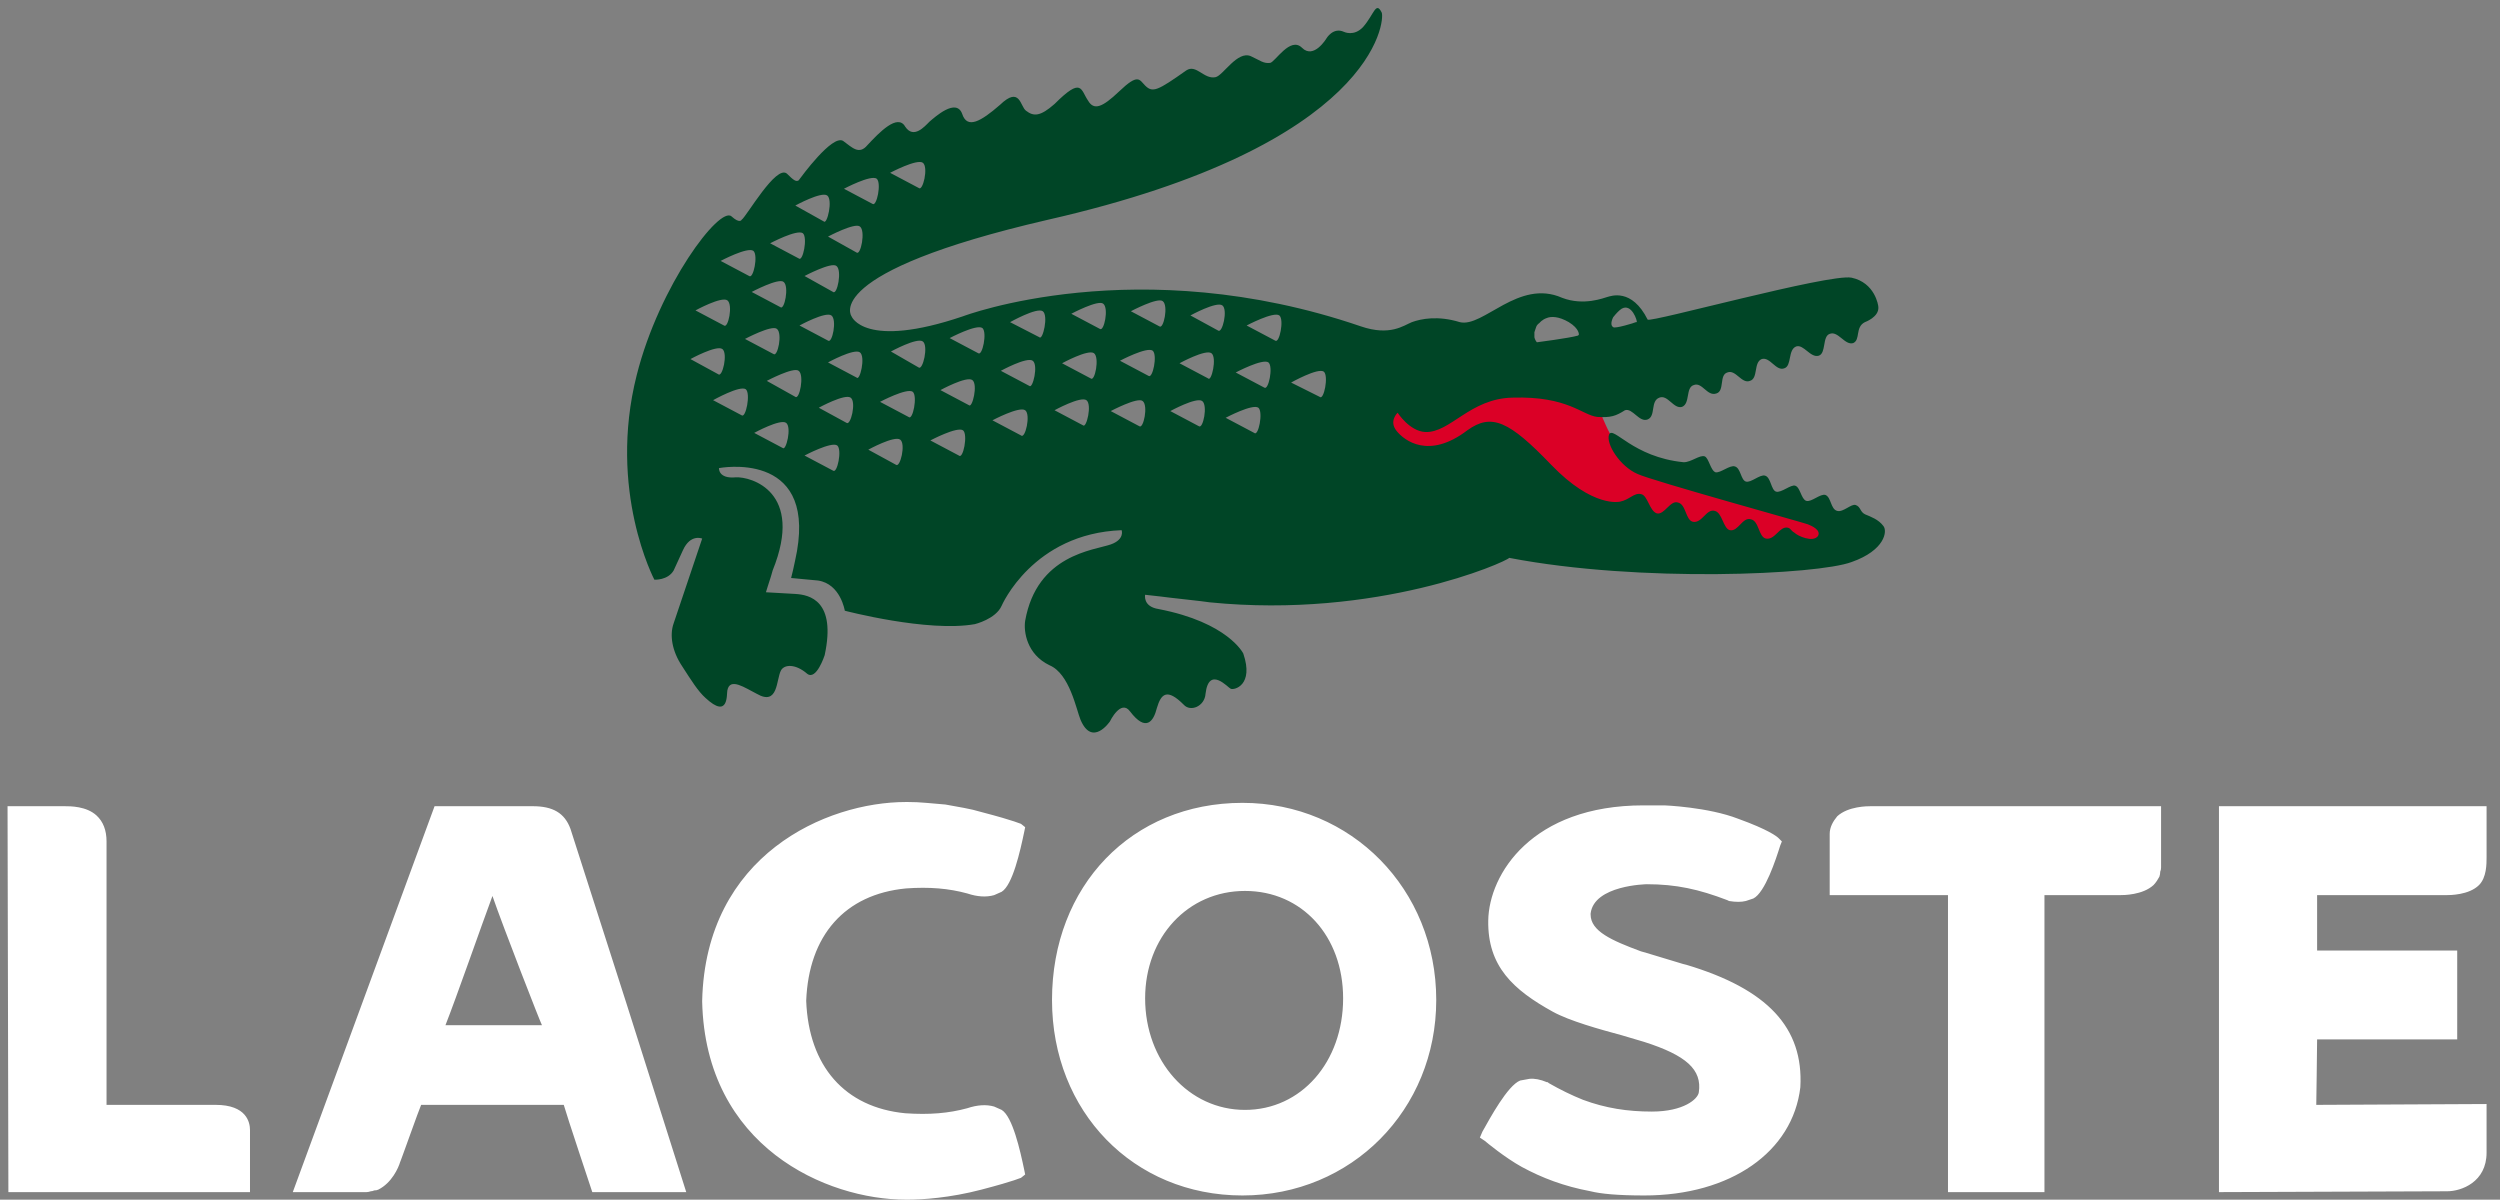 <svg version="1.2" xmlns="http://www.w3.org/2000/svg" viewBox="0 0 298 143" width="298" height="143"><rect x="0" y="0" width="298" height="143" fill="#808080" stroke="none"/><style>.a{fill:#db0026}.b{fill:#004526}.c{fill:#fff}</style><path fill-rule="evenodd" class="a" d="m192.3 52.3c-1.4-1.9-1.6-5.2-4.5-5.5-2.7-0.7-5.5-1.5-8.3-2.2l-16.4 2.7-1.9 8.8 26.5 3.5 6.9 4.6 18.1 1.9 8.4-3c-8.7-2.9-17.7-5.1-26.2-8.6-1.1-0.5-1.8-1.4-2.6-2.2z"/><path class="b" d="m224.5 62.7c-0.6-0.8-1.5-1.1-2.2-1.4-0.6-0.3-0.5-0.9-1.1-1.1-0.5-0.2-1.5 0.9-2.2 0.7-0.8-0.2-0.7-1.6-1.4-1.9-0.6-0.2-1.7 0.9-2.3 0.7-0.6-0.2-0.7-1.6-1.3-1.8-0.5-0.2-1.7 0.9-2.3 0.7-0.6-0.2-0.6-1.7-1.3-1.9-0.6-0.2-1.7 0.9-2.3 0.7-0.6-0.2-0.6-1.6-1.3-1.8-0.6-0.2-1.7 0.8-2.3 0.7-0.6-0.2-0.8-1.7-1.3-1.9-0.6-0.2-1.6 0.7-2.5 0.7-6.1-0.6-8.4-4.4-8.9-3.3-0.4 1.1 1.3 3.8 3.4 4.7 1.7 0.8 19.8 5.8 20.3 6 0.5 0.2 1.6 0.7 1.2 1.4-0.6 0.8-2.4 0-2.8-0.4-0.5-0.3-0.4-0.5-0.8-0.6-1-0.2-1.5 1.5-2.6 1.3-0.9-0.2-0.8-2.1-1.8-2.3-1-0.3-1.5 1.5-2.5 1.3-0.8-0.2-0.9-2.1-1.8-2.3-1-0.3-1.5 1.5-2.6 1.3-0.9-0.2-0.8-2.1-1.8-2.3-0.9-0.3-1.6 1.5-2.5 1.3-0.9-0.3-1.1-2.2-1.9-2.3-0.8-0.2-1.4 0.7-2.5 0.9 0 0-3.2 0.8-8.2-4.4-5-5.2-7.1-6.2-10-4.1-4.6 3.5-7.5 1.2-8.4 0.1-1-1.2 0.1-2.2 0.1-2.2 0 0 1.4 2.2 3.3 2.3 3 0.1 5.3-4 10.4-4.1 6.6-0.2 8.3 2.1 10.1 2.3 1.6 0.1 2.2-0.1 3.3-0.8 0.9-0.3 1.7 1.5 2.7 1.1 1-0.4 0.3-2.2 1.4-2.6 1-0.4 1.7 1.4 2.7 1.1 1-0.4 0.4-2.3 1.4-2.6 1-0.4 1.6 1.4 2.7 1 1-0.3 0.3-2.2 1.3-2.5 1-0.4 1.7 1.4 2.7 1 1-0.3 0.4-2.2 1.4-2.6 1-0.3 1.7 1.5 2.7 1.1 0.9-0.3 0.4-2.2 1.4-2.6 0.9-0.3 1.7 1.4 2.7 1.1 0.9-0.3 0.4-2.3 1.3-2.6 1-0.4 1.8 1.4 2.8 1.1 0.9-0.4 0.2-1.9 1.4-2.5 0 0 1.7-0.6 1.6-1.8 0-0.2-0.4-2.9-3.2-3.5-2.7-0.5-24 5.4-24.3 5-1.9-3.8-4.4-2.8-4.8-2.7-0.4 0.1-2.8 1.1-5.4 0.1-5.2-2.3-9.4 3.6-12.2 2.9-2.6-0.8-4.6-0.4-5.7 0-1 0.4-2.6 1.7-6.1 0.5-26.6-9.1-47.4-1.2-47.4-1.2-11.8 4-13.3 0-13.3 0 0 0-3.8-5.2 23.4-11.5 39.1-8.9 40.2-23.8 39.8-24.7-0.7-1.4-0.9 0.2-2.2 1.7-1.1 1.2-2.3 0.6-2.3 0.6-1.3-0.6-2.1 0.8-2.1 0.8 0 0-1.5 2.5-2.9 1.1-1.4-1.4-3.2 1.7-3.8 1.8-0.8 0.1-1.2-0.3-2.3-0.8-1.6-0.7-3.3 2.3-4.2 2.5-1.4 0.3-2.3-1.6-3.5-0.8-3.4 2.4-4 2.7-4.9 1.8-0.7-0.7-0.8-1.5-3.1 0.7-2 1.9-3 2.3-3.7 1.1-0.9-1.3-0.7-2.9-4 0.4-1.7 1.5-2.5 1.5-3.4 0.8-0.7-0.5-0.7-3-3.1-0.7-2.3 2-3.9 2.9-4.5 1.1-0.7-2-3.3 0.4-3.9 0.9-0.6 0.6-1.9 2.1-2.9 0.6-0.9-1.6-3.1 0.7-4.5 2.2-1 1.2-1.8 0.3-2.9-0.5-1.3-0.8-5 4.3-5.3 4.7-0.3 0.2-0.6 0-1.4-0.8-1.3-1.1-4.8 5.1-5.4 5.5 0 0-0.2 0.5-1.2-0.4-1.4-1.3-8.6 8.2-11.3 18.9-3.5 13.8 2.1 24.4 2.1 24.4 0 0 1.6 0.1 2.3-1.1l1.1-2.4c0.9-2 2.3-1.4 2.3-1.4l-3.4 10.1c-0.5 1.4-0.2 3.3 1 5.1 1.1 1.7 1.9 3 2.8 3.8 2.8 2.6 2.5-0.5 2.6-0.9 0.3-1.6 2.1-0.3 3.5 0.4 2.6 1.5 2.3-1.7 2.9-2.8 0.4-0.7 1.7-0.8 3.1 0.4 1.1 0.9 2.1-2.2 2.1-2.2 1.4-6.5-1.8-7.2-3.5-7.3l-3.5-0.2c0 0 0.3-1 0.6-1.9l0.2-0.7c3.8-9.4-2.6-11.2-4.4-11.1-2.1 0.2-2-1.1-2-1.1 0 0 11.4-2.2 9.3 9.9 0 0-0.4 2.1-0.7 3.2l3.2 0.3c2.7 0.4 3.2 3.6 3.2 3.6 0 0 9.9 2.6 15.5 1.6 0 0 2.5-0.6 3.2-2.2 0 0 3.7-8.6 14.3-9 0 0 0.4 1.1-1.3 1.7-2 0.7-8.8 1.2-10.2 9.1-0.2 1.3 0.2 4 2.9 5.3 2.4 1 3.2 5.3 3.7 6.5 1.4 3.3 3.5 0.2 3.5 0.2 0 0 1.3-2.7 2.4-1.2 1.9 2.5 2.8 1.2 3.2-0.4 0.5-1.7 1.2-2.4 3.2-0.4 0.8 0.9 2.5 0.2 2.6-1.3 0.4-3.4 2.7-0.7 3-0.6 0.4 0.2 2.8-0.4 1.5-4.2 0 0-1.8-3.7-10.1-5.3-1.9-0.3-1.6-1.7-1.6-1.7l1.8 0.2c0.6 0.1 5.4 0.6 5.9 0.7 20 2 35.3-4.8 35.7-5.3 15.6 3 36.8 2 40.8 0.5 4-1.4 4.3-3.7 3.8-4.3zm-32.2-24.9c0.4-0.5 0.7-0.8 1-1 1.2-0.7 1.9 1.5 1.8 1.6q0 0-0.1 0 0 0 0 0c-0.2 0.1-2.5 0.8-2.7 0.6-0.5-0.3 0-1.2 0-1.2zm-8.8 0.7c0 0 0.3-0.4 0.9-0.6 0.5-0.2 1.4-0.2 2.6 0.5 1.3 0.8 1.2 1.5 1.2 1.5q0 0 0 0 0 0 0 0-0.1 0.1-0.1 0.1 0 0 0 0c-1 0.3-4.9 0.8-4.9 0.8q-0.2-0.2-0.3-0.6 0-0.3 0-0.6 0.1-0.3 0.2-0.6 0.1-0.3 0.4-0.5zm-73.5-19.1c0.7 0.5 0 3.5-0.5 3l-3.4-1.8c0 0 3.2-1.7 3.9-1.2zm-5.5 1.9c0.6 0.5 0 3.4-0.5 3l-3.4-1.8c0 0 3.2-1.7 3.9-1.2zm-2 5.7c0.7 0.5 0.1 3.5-0.4 3.1l-3.4-1.9c0 0 3.2-1.7 3.8-1.2zm-3.2 7.8l-3.4-1.9c0 0 3.2-1.7 3.8-1.2 0.7 0.5 0.1 3.5-0.4 3.1zm-0.6 5.8l-3.4-1.8c0 0 3.1-1.7 3.8-1.2 0.7 0.5 0.1 3.4-0.4 3zm-0.1-17.3c0.7 0.5 0 3.5-0.4 3.1l-3.4-1.9c0 0 3.1-1.7 3.8-1.2zm-2.9 4.5c0.6 0.5 0 3.5-0.5 3l-3.4-1.8c0 0 3.2-1.7 3.9-1.2zm-6.1 7c0 0 3.2-1.7 3.8-1.2 0.7 0.5 0.1 3.5-0.4 3zm2.6 7.4l-3.4-1.8c0 0 3.2-1.7 3.8-1.2 0.7 0.5 0.1 3.4-0.4 3zm-2.4-12.3c0.6 0.5 0 3.4-0.5 3l-3.4-1.8c0 0 3.2-1.7 3.9-1.2zm-3.1 5.9c0.7 0.5 0.1 3.4-0.4 3l-3.4-1.8c0 0 3.1-1.7 3.8-1.2zm-4.4 7c0 0 3.1-1.7 3.8-1.2 0.7 0.5 0 3.5-0.5 3zm6.1 6.7l-3.4-1.8c0 0 3.2-1.8 3.9-1.3 0.6 0.5 0 3.5-0.5 3.1zm4.9 3.9l-3.4-1.8c0 0 3.1-1.7 3.8-1.2 0.7 0.5 0 3.4-0.4 3zm1.5-6.1l-3.4-1.9c0 0 3.2-1.7 3.8-1.2 0.7 0.5 0.1 3.5-0.4 3.1zm4.5 8.8l-3.4-1.8c0 0 3.2-1.7 3.9-1.2 0.6 0.5 0 3.4-0.5 3zm1.6-5.7l-3.3-1.8c0 0 3.1-1.7 3.8-1.2 0.7 0.5 0 3.4-0.5 3zm1.2-5.4l-3.4-1.8c0 0 3.1-1.7 3.8-1.2 0.7 0.5 0 3.5-0.4 3zm4.7 10.4l-3.3-1.8c0 0 3.1-1.7 3.8-1.2 0.7 0.5 0 3.4-0.5 3zm1.5-5.7l-3.4-1.8c0 0 3.2-1.7 3.9-1.2 0.6 0.5 0 3.5-0.5 3zm1.2-5.9l-3.3-1.9c0 0 3.1-1.7 3.8-1.2 0.7 0.5 0 3.5-0.5 3.1zm4.8 10.5l-3.4-1.8c0 0 3.2-1.7 3.9-1.2 0.6 0.5 0 3.5-0.5 3zm1.2-6l-3.4-1.8c0 0 3.1-1.7 3.8-1.2 0.7 0.5 0 3.4-0.4 3zm1.1-6.2l-3.4-1.8c0 0 3.2-1.7 3.9-1.2 0.6 0.5 0 3.4-0.5 3zm5.1 9.8l-3.4-1.8c0 0 3.2-1.7 3.9-1.2 0.7 0.5 0 3.5-0.5 3zm1-5.9l-3.4-1.8c0 0 3.1-1.7 3.8-1.2 0.7 0.5 0 3.4-0.4 3zm1.2-5.8l-3.5-1.8c0 0 3.2-1.8 3.9-1.3 0.7 0.5 0 3.5-0.4 3.1zm5.2 10.5l-3.4-1.8c0 0 3.1-1.7 3.8-1.2 0.7 0.5 0 3.4-0.4 3zm0.9-5.6l-3.4-1.8c0 0 3.1-1.7 3.8-1.2 0.7 0.5 0.1 3.5-0.4 3zm1.1-5.9l-3.4-1.8c0 0 3.2-1.7 3.8-1.2 0.7 0.5 0.1 3.4-0.4 3zm4.7 11.6l-3.4-1.8c0 0 3.2-1.7 3.8-1.2 0.7 0.5 0.1 3.4-0.4 3zm1.1-6l-3.4-1.8c0 0 3.2-1.7 3.9-1.2 0.6 0.5 0 3.4-0.5 3zm1.3-5.9l-3.4-1.8c0 0 3.2-1.7 3.8-1.2 0.7 0.5 0.1 3.4-0.4 3zm4.7 11.9l-3.4-1.8c0 0 3.1-1.7 3.8-1.2 0.7 0.5 0.1 3.4-0.4 3zm1.1-5.7l-3.4-1.8c0 0 3.1-1.7 3.8-1.2 0.7 0.5 0 3.5-0.4 3zm1.2-5.7l-3.3-1.8c0 0 3.1-1.7 3.8-1.2 0.7 0.5 0 3.4-0.5 3zm4.3 12.2l-3.4-1.8c0 0 3.2-1.7 3.9-1.2 0.6 0.5 0 3.5-0.5 3zm1.2-5.4l-3.4-1.8c0 0 3.2-1.7 3.9-1.2 0.6 0.5 0 3.4-0.5 3zm1.3-5.6l-3.4-1.8c0 0 3.2-1.7 3.9-1.2 0.6 0.5 0 3.4-0.5 3zm5.3 6.7l-3.4-1.7c0 0 3.2-1.8 3.9-1.3 0.6 0.5 0 3.5-0.5 3z"/><path class="c" d="m68 98.8c-0.7-1.9-2.1-2.7-4.5-2.7-0.3 0-11.7 0-11.7 0l-16.9 46h8.3q0.2 0 0.5 0 0.2 0 0.5-0.1 0.2 0 0.4-0.1 0.3 0 0.5-0.1c1.6-0.8 2.4-2.6 2.6-3.3 0 0.1 2.3-6.4 2.5-6.8h17c0.3 1.1 3.4 10.4 3.4 10.4h11.2l-7.1-22.4zm-3.4 23.4h-11.5c1.3-3.3 4.3-11.9 5.6-15.4 1.2 3.5 5.8 15.3 5.9 15.4zm83.5-26.5c-13.2 0-22.7 9.9-22.7 23.5 0 13.3 9.7 23.3 22.7 23.3 13 0 23.1-10.2 23.1-23.3 0-13.2-10.1-23.5-23.1-23.5zm0.3 36.6c-6.7 0-11.9-5.8-11.9-13.3 0-7.3 5.1-12.8 11.9-12.8 6.8 0 11.7 5.4 11.7 12.8 0 7.6-5 13.3-11.7 13.3zm52.6-17.3l-0.4-0.1c0 0-4.3-1.3-4.3-1.3l-0.7-0.2c-3.5-1.3-6-2.4-6-4.4v-0.1c0.4-3.4 6.7-3.5 6.7-3.5 3.5 0 6.2 0.6 9.6 1.9l0.2 0.1q1.2 0.2 2 0l0.9-0.3c1.4-0.7 2.7-4.7 3.2-6.3l0.2-0.5-0.4-0.4c-0.2-0.2-1.2-1-4.8-2.3-3.6-1.4-8.8-1.6-8.8-1.6h-2.5c-13.3 0-18.4 8.2-18.5 13.7-0.1 5.5 3 8.3 7.7 10.9 2 1.1 5.6 2.1 8.2 2.8 0 0 2.7 0.8 2.7 0.8 5 1.6 6.9 3.3 6.5 6-0.1 0.8-1.8 2.3-5.6 2.3-2.9 0-5.5-0.4-8.2-1.4q-2-0.8-4.1-2l-0.1-0.1h-0.1q-1.2-0.5-2.1-0.4l-1.1 0.2c-1.5 0.6-3.6 4.5-4.5 6.1l-0.3 0.7 0.6 0.4c0.1 0.1 2.4 2 4.4 3.1 2.4 1.3 5 2.3 8.2 2.9 1.2 0.3 3.2 0.5 6.4 0.5 10.3 0 17.7-5.2 18.6-12.9 0.4-7.1-3.9-11.7-13.6-14.6zm22-18.9c-0.4 0-2.7 0-4 1.2-0.5 0.6-0.9 1.3-0.9 2.1v7.3c0 0 12.5 0 14.1 0v35.4h11.5v-35.4c1.5 0 9 0 9 0 0.4 0 2.7 0 4-1.2q0.2-0.2 0.4-0.5 0.1-0.2 0.3-0.5 0.1-0.3 0.1-0.6 0.1-0.2 0.1-0.5v-7.3zm-197.3 35.6h-13c0-1.7 0-31.4 0-31.4q0-2-1.2-3.1c-1.2-1.1-3.1-1.1-3.8-1.1h-6.8l0.1 46h28.8v-7.4c0-0.9-0.4-3-4.1-3zm82.3-25.8c2.8-0.2 5.1 0 7.3 0.6q1.8 0.6 3.2 0.2l0.9-0.4c1.3-0.8 2.2-4.8 2.7-7.2l0.1-0.5-0.5-0.4c-0.1 0-0.5-0.3-4.7-1.4q-1-0.3-2.1-0.5-1.1-0.2-2.2-0.4-1.1-0.1-2.3-0.2-1.1-0.1-2.2-0.1h-0.2c-9.5 0-23.9 6.3-24.3 23.7v0.1c0.4 17.3 14.8 23.6 24.3 23.6h0.2c1.7 0 5-0.2 8.8-1.2 4.2-1.1 4.6-1.4 4.7-1.4l0.5-0.4-0.1-0.5c-0.5-2.4-1.4-6.4-2.7-7.2l-0.9-0.4q-1.4-0.4-3.2 0.2c-2.2 0.6-4.5 0.8-7.4 0.6-7.2-0.7-11.5-5.6-11.8-13.4 0.3-7.8 4.6-12.7 11.9-13.4zm183.7 36.1c1.7 0 4.7-1.1 4.7-4.6v-5.8l-20.3 0.1c0 0 0.1-6.7 0.1-7.8h16.7v-10.6c0 0-15 0-16.7 0 0-1.2 0-5.3 0-6.6 1.7 0 15.4 0 15.4 0 0.4 0 2.7 0 3.9-1.2 0.9-0.9 0.9-2.5 0.9-3.3v-6.1h-31.9v46z"/></svg>